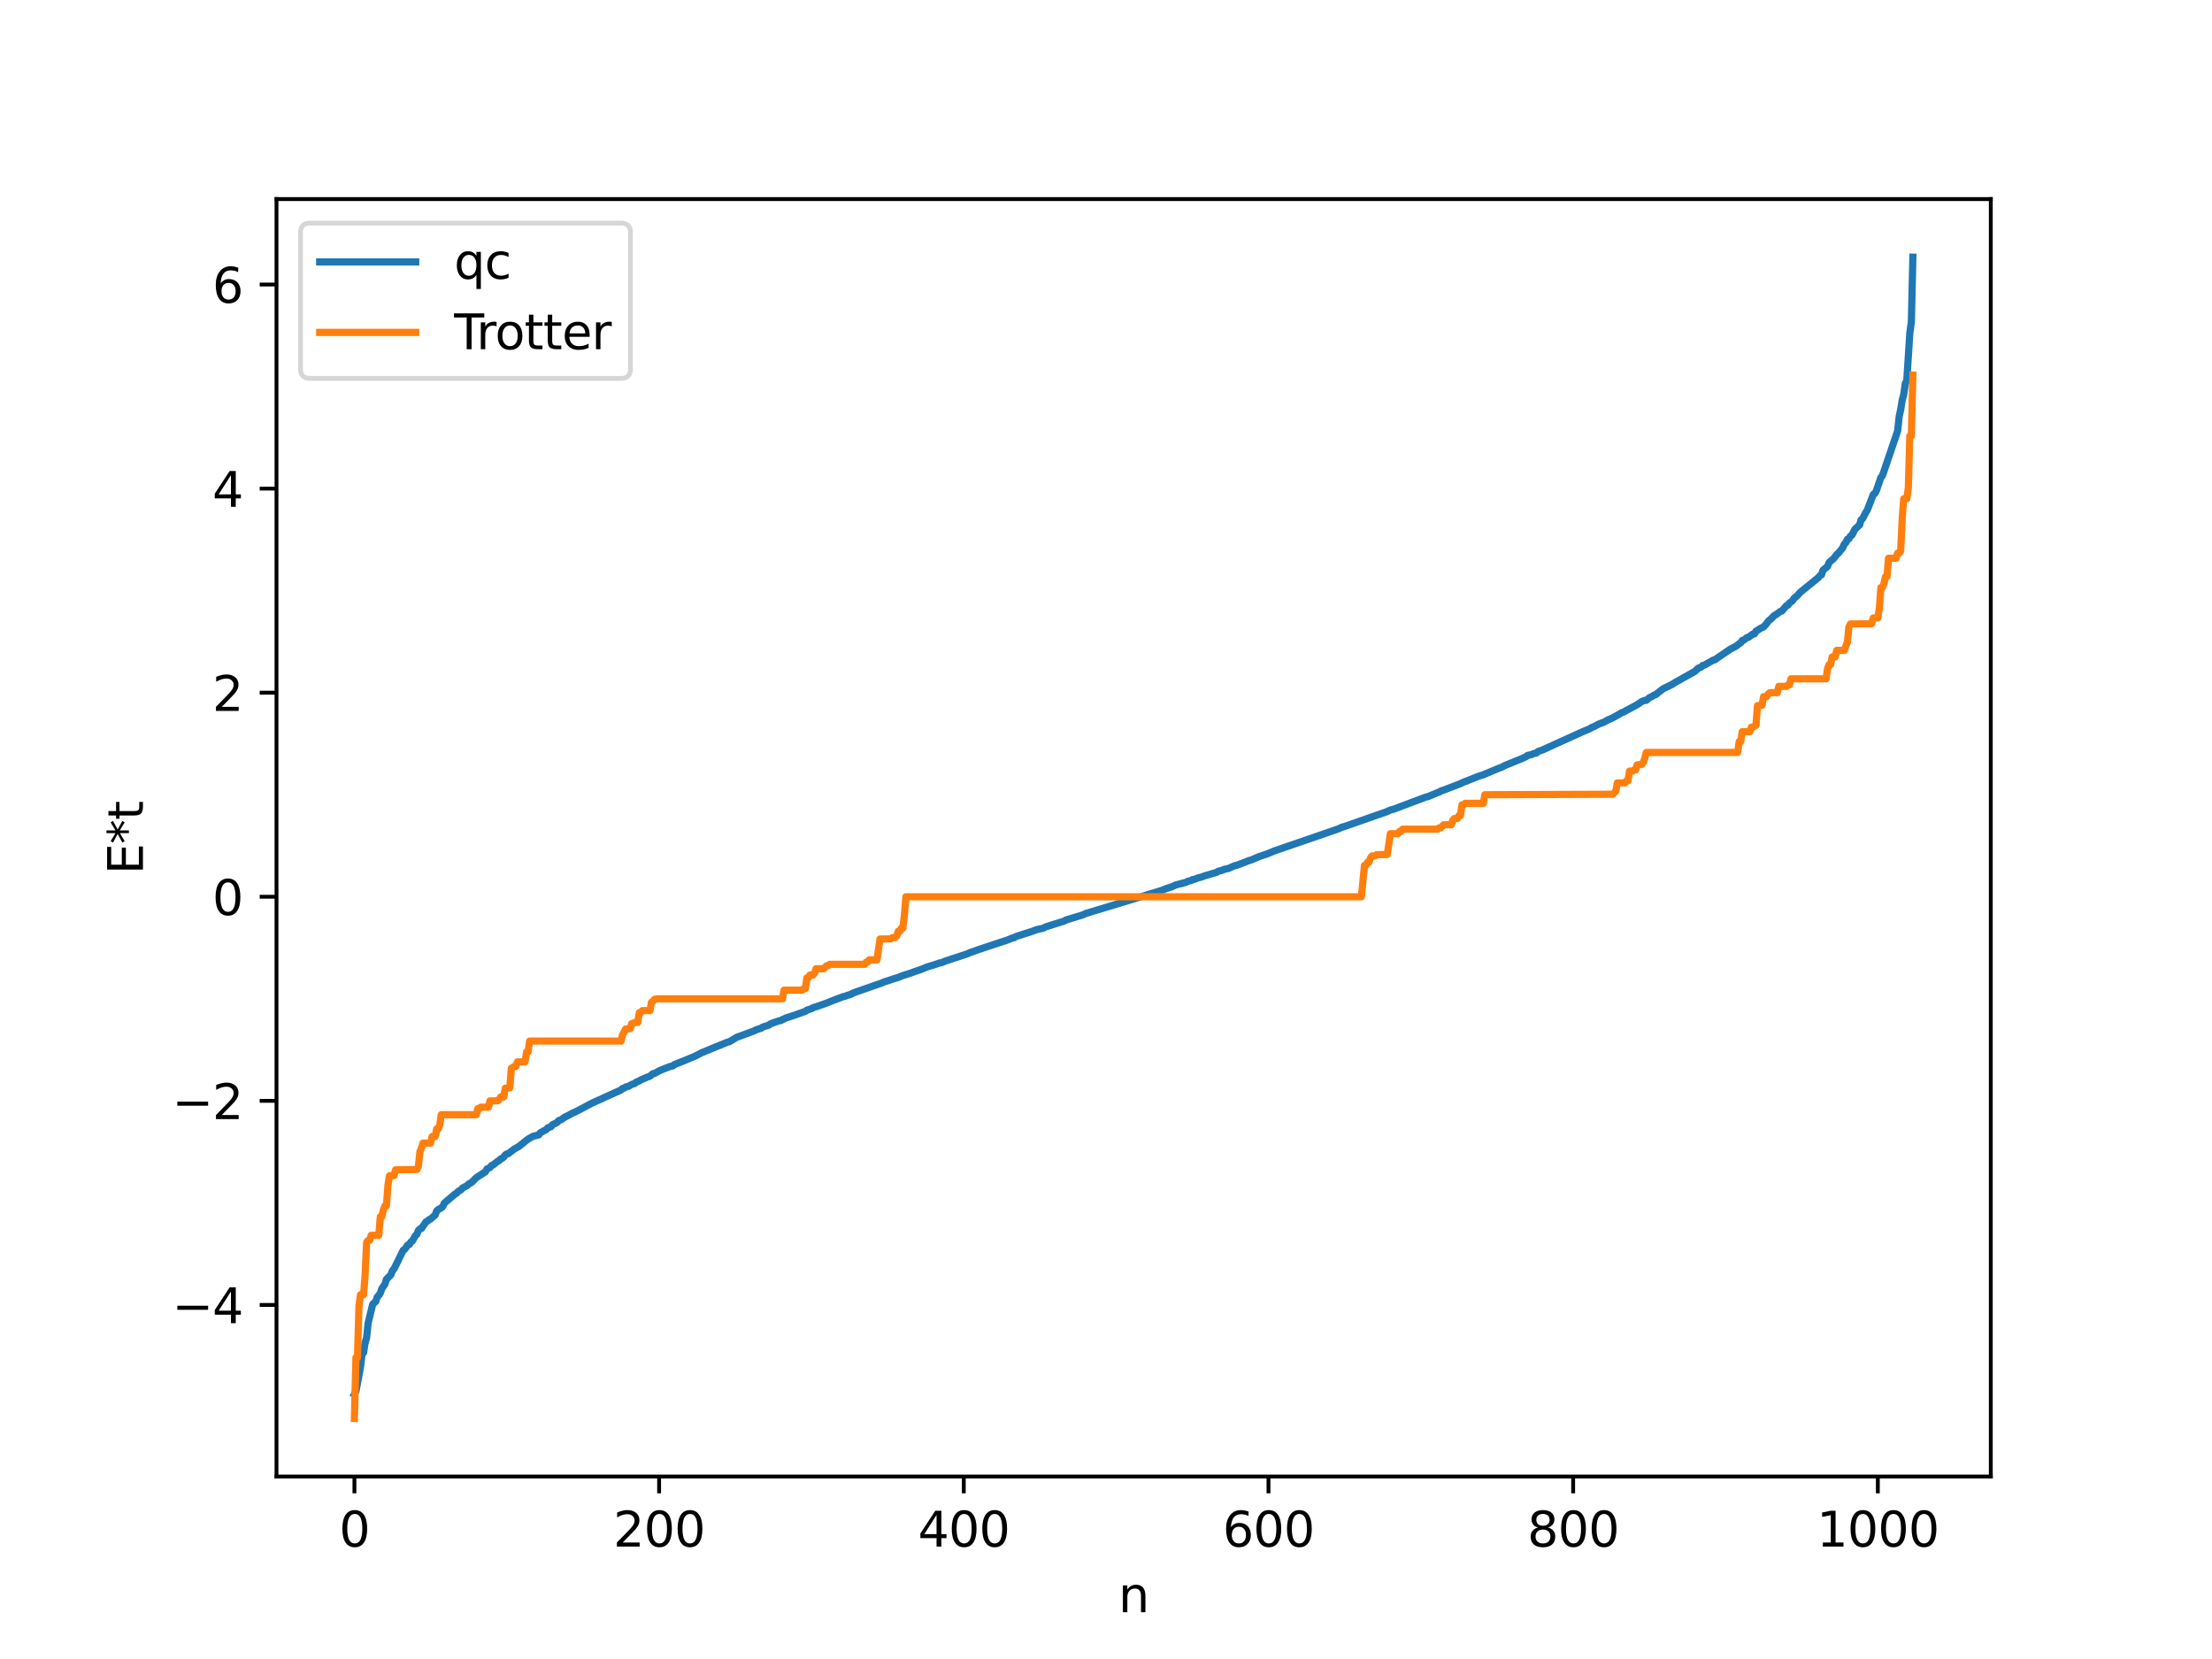 <?xml version="1.0" encoding="utf-8" standalone="no"?>
<!DOCTYPE svg PUBLIC "-//W3C//DTD SVG 1.1//EN"
  "http://www.w3.org/Graphics/SVG/1.1/DTD/svg11.dtd">
<svg xmlns:xlink="http://www.w3.org/1999/xlink" width="460.8pt" height="345.6pt" viewBox="0 0 460.8 345.6" xmlns="http://www.w3.org/2000/svg" version="1.1">
 <defs>
  <style type="text/css">*{stroke-linejoin: round; stroke-linecap: butt}</style>
 </defs>
 <g id="figure_1">
  <g id="patch_1">
   <path d="M 0 345.6 
L 460.8 345.6 
L 460.8 0 
L 0 0 
z
" style="fill: #ffffff"/>
  </g>
  <g id="axes_1">
   <g id="patch_2">
    <path d="M 57.6 307.584 
L 414.72 307.584 
L 414.72 41.472 
L 57.6 41.472 
z
" style="fill: #ffffff"/>
   </g>
   <g id="matplotlib.axis_1">
    <g id="xtick_1">
     <g id="line2d_1">
      <defs>
       <path id="mae52473a99" d="M 0 0 
L 0 3.5 
" style="stroke: #000000; stroke-width: 0.8"/>
      </defs>
      <g>
       <use xlink:href="#mae52473a99" x="73.833" y="307.584" style="stroke: #000000; stroke-width: 0.8"/>
      </g>
     </g>
     <g id="text_1">
      <!-- 0 -->
      <g transform="translate(70.651 322.182) scale(0.1 -0.1)">
       <defs>
        <path id="DejaVuSans-30" d="M 2034 4250 
Q 1547 4250 1301 3770 
Q 1056 3291 1056 2328 
Q 1056 1369 1301 889 
Q 1547 409 2034 409 
Q 2525 409 2770 889 
Q 3016 1369 3016 2328 
Q 3016 3291 2770 3770 
Q 2525 4250 2034 4250 
z
M 2034 4750 
Q 2819 4750 3233 4129 
Q 3647 3509 3647 2328 
Q 3647 1150 3233 529 
Q 2819 -91 2034 -91 
Q 1250 -91 836 529 
Q 422 1150 422 2328 
Q 422 3509 836 4129 
Q 1250 4750 2034 4750 
z
" transform="scale(0.016)"/>
       </defs>
       <use xlink:href="#DejaVuSans-30"/>
      </g>
     </g>
    </g>
    <g id="xtick_2">
     <g id="line2d_2">
      <g>
       <use xlink:href="#mae52473a99" x="137.304" y="307.584" style="stroke: #000000; stroke-width: 0.8"/>
      </g>
     </g>
     <g id="text_2">
      <!-- 200 -->
      <g transform="translate(127.76 322.182) scale(0.1 -0.1)">
       <defs>
        <path id="DejaVuSans-32" d="M 1228 531 
L 3431 531 
L 3431 0 
L 469 0 
L 469 531 
Q 828 903 1448 1529 
Q 2069 2156 2228 2338 
Q 2531 2678 2651 2914 
Q 2772 3150 2772 3378 
Q 2772 3750 2511 3984 
Q 2250 4219 1831 4219 
Q 1534 4219 1204 4116 
Q 875 4013 500 3803 
L 500 4441 
Q 881 4594 1212 4672 
Q 1544 4750 1819 4750 
Q 2544 4750 2975 4387 
Q 3406 4025 3406 3419 
Q 3406 3131 3298 2873 
Q 3191 2616 2906 2266 
Q 2828 2175 2409 1742 
Q 1991 1309 1228 531 
z
" transform="scale(0.016)"/>
       </defs>
       <use xlink:href="#DejaVuSans-32"/>
       <use xlink:href="#DejaVuSans-30" x="63.623"/>
       <use xlink:href="#DejaVuSans-30" x="127.246"/>
      </g>
     </g>
    </g>
    <g id="xtick_3">
     <g id="line2d_3">
      <g>
       <use xlink:href="#mae52473a99" x="200.775" y="307.584" style="stroke: #000000; stroke-width: 0.8"/>
      </g>
     </g>
     <g id="text_3">
      <!-- 400 -->
      <g transform="translate(191.231 322.182) scale(0.1 -0.1)">
       <defs>
        <path id="DejaVuSans-34" d="M 2419 4116 
L 825 1625 
L 2419 1625 
L 2419 4116 
z
M 2253 4666 
L 3047 4666 
L 3047 1625 
L 3713 1625 
L 3713 1100 
L 3047 1100 
L 3047 0 
L 2419 0 
L 2419 1100 
L 313 1100 
L 313 1709 
L 2253 4666 
z
" transform="scale(0.016)"/>
       </defs>
       <use xlink:href="#DejaVuSans-34"/>
       <use xlink:href="#DejaVuSans-30" x="63.623"/>
       <use xlink:href="#DejaVuSans-30" x="127.246"/>
      </g>
     </g>
    </g>
    <g id="xtick_4">
     <g id="line2d_4">
      <g>
       <use xlink:href="#mae52473a99" x="264.246" y="307.584" style="stroke: #000000; stroke-width: 0.8"/>
      </g>
     </g>
     <g id="text_4">
      <!-- 600 -->
      <g transform="translate(254.702 322.182) scale(0.1 -0.1)">
       <defs>
        <path id="DejaVuSans-36" d="M 2113 2584 
Q 1688 2584 1439 2293 
Q 1191 2003 1191 1497 
Q 1191 994 1439 701 
Q 1688 409 2113 409 
Q 2538 409 2786 701 
Q 3034 994 3034 1497 
Q 3034 2003 2786 2293 
Q 2538 2584 2113 2584 
z
M 3366 4563 
L 3366 3988 
Q 3128 4100 2886 4159 
Q 2644 4219 2406 4219 
Q 1781 4219 1451 3797 
Q 1122 3375 1075 2522 
Q 1259 2794 1537 2939 
Q 1816 3084 2150 3084 
Q 2853 3084 3261 2657 
Q 3669 2231 3669 1497 
Q 3669 778 3244 343 
Q 2819 -91 2113 -91 
Q 1303 -91 875 529 
Q 447 1150 447 2328 
Q 447 3434 972 4092 
Q 1497 4750 2381 4750 
Q 2619 4750 2861 4703 
Q 3103 4656 3366 4563 
z
" transform="scale(0.016)"/>
       </defs>
       <use xlink:href="#DejaVuSans-36"/>
       <use xlink:href="#DejaVuSans-30" x="63.623"/>
       <use xlink:href="#DejaVuSans-30" x="127.246"/>
      </g>
     </g>
    </g>
    <g id="xtick_5">
     <g id="line2d_5">
      <g>
       <use xlink:href="#mae52473a99" x="327.717" y="307.584" style="stroke: #000000; stroke-width: 0.8"/>
      </g>
     </g>
     <g id="text_5">
      <!-- 800 -->
      <g transform="translate(318.173 322.182) scale(0.1 -0.1)">
       <defs>
        <path id="DejaVuSans-38" d="M 2034 2216 
Q 1584 2216 1326 1975 
Q 1069 1734 1069 1313 
Q 1069 891 1326 650 
Q 1584 409 2034 409 
Q 2484 409 2743 651 
Q 3003 894 3003 1313 
Q 3003 1734 2745 1975 
Q 2488 2216 2034 2216 
z
M 1403 2484 
Q 997 2584 770 2862 
Q 544 3141 544 3541 
Q 544 4100 942 4425 
Q 1341 4750 2034 4750 
Q 2731 4750 3128 4425 
Q 3525 4100 3525 3541 
Q 3525 3141 3298 2862 
Q 3072 2584 2669 2484 
Q 3125 2378 3379 2068 
Q 3634 1759 3634 1313 
Q 3634 634 3220 271 
Q 2806 -91 2034 -91 
Q 1263 -91 848 271 
Q 434 634 434 1313 
Q 434 1759 690 2068 
Q 947 2378 1403 2484 
z
M 1172 3481 
Q 1172 3119 1398 2916 
Q 1625 2713 2034 2713 
Q 2441 2713 2670 2916 
Q 2900 3119 2900 3481 
Q 2900 3844 2670 4047 
Q 2441 4250 2034 4250 
Q 1625 4250 1398 4047 
Q 1172 3844 1172 3481 
z
" transform="scale(0.016)"/>
       </defs>
       <use xlink:href="#DejaVuSans-38"/>
       <use xlink:href="#DejaVuSans-30" x="63.623"/>
       <use xlink:href="#DejaVuSans-30" x="127.246"/>
      </g>
     </g>
    </g>
    <g id="xtick_6">
     <g id="line2d_6">
      <g>
       <use xlink:href="#mae52473a99" x="391.188" y="307.584" style="stroke: #000000; stroke-width: 0.8"/>
      </g>
     </g>
     <g id="text_6">
      <!-- 1000 -->
      <g transform="translate(378.463 322.182) scale(0.1 -0.1)">
       <defs>
        <path id="DejaVuSans-31" d="M 794 531 
L 1825 531 
L 1825 4091 
L 703 3866 
L 703 4441 
L 1819 4666 
L 2450 4666 
L 2450 531 
L 3481 531 
L 3481 0 
L 794 0 
L 794 531 
z
" transform="scale(0.016)"/>
       </defs>
       <use xlink:href="#DejaVuSans-31"/>
       <use xlink:href="#DejaVuSans-30" x="63.623"/>
       <use xlink:href="#DejaVuSans-30" x="127.246"/>
       <use xlink:href="#DejaVuSans-30" x="190.869"/>
      </g>
     </g>
    </g>
    <g id="text_7">
     <!-- n -->
     <g transform="translate(232.991 335.861) scale(0.1 -0.1)">
      <defs>
       <path id="DejaVuSans-6e" d="M 3513 2113 
L 3513 0 
L 2938 0 
L 2938 2094 
Q 2938 2591 2744 2837 
Q 2550 3084 2163 3084 
Q 1697 3084 1428 2787 
Q 1159 2491 1159 1978 
L 1159 0 
L 581 0 
L 581 3500 
L 1159 3500 
L 1159 2956 
Q 1366 3272 1645 3428 
Q 1925 3584 2291 3584 
Q 2894 3584 3203 3211 
Q 3513 2838 3513 2113 
z
" transform="scale(0.016)"/>
      </defs>
      <use xlink:href="#DejaVuSans-6e"/>
     </g>
    </g>
   </g>
   <g id="matplotlib.axis_2">
    <g id="ytick_1">
     <g id="line2d_7">
      <defs>
       <path id="meba9d8e407" d="M 0 0 
L -3.5 0 
" style="stroke: #000000; stroke-width: 0.8"/>
      </defs>
      <g>
       <use xlink:href="#meba9d8e407" x="57.6" y="271.841" style="stroke: #000000; stroke-width: 0.8"/>
      </g>
     </g>
     <g id="text_8">
      <!-- −4 -->
      <g transform="translate(35.858 275.641) scale(0.1 -0.1)">
       <defs>
        <path id="DejaVuSans-2212" d="M 678 2272 
L 4684 2272 
L 4684 1741 
L 678 1741 
L 678 2272 
z
" transform="scale(0.016)"/>
       </defs>
       <use xlink:href="#DejaVuSans-2212"/>
       <use xlink:href="#DejaVuSans-34" x="83.789"/>
      </g>
     </g>
    </g>
    <g id="ytick_2">
     <g id="line2d_8">
      <g>
       <use xlink:href="#meba9d8e407" x="57.6" y="229.327" style="stroke: #000000; stroke-width: 0.8"/>
      </g>
     </g>
     <g id="text_9">
      <!-- −2 -->
      <g transform="translate(35.858 233.126) scale(0.1 -0.1)">
       <use xlink:href="#DejaVuSans-2212"/>
       <use xlink:href="#DejaVuSans-32" x="83.789"/>
      </g>
     </g>
    </g>
    <g id="ytick_3">
     <g id="line2d_9">
      <g>
       <use xlink:href="#meba9d8e407" x="57.6" y="186.813" style="stroke: #000000; stroke-width: 0.8"/>
      </g>
     </g>
     <g id="text_10">
      <!-- 0 -->
      <g transform="translate(44.237 190.612) scale(0.1 -0.1)">
       <use xlink:href="#DejaVuSans-30"/>
      </g>
     </g>
    </g>
    <g id="ytick_4">
     <g id="line2d_10">
      <g>
       <use xlink:href="#meba9d8e407" x="57.6" y="144.298" style="stroke: #000000; stroke-width: 0.8"/>
      </g>
     </g>
     <g id="text_11">
      <!-- 2 -->
      <g transform="translate(44.237 148.098) scale(0.1 -0.1)">
       <use xlink:href="#DejaVuSans-32"/>
      </g>
     </g>
    </g>
    <g id="ytick_5">
     <g id="line2d_11">
      <g>
       <use xlink:href="#meba9d8e407" x="57.6" y="101.784" style="stroke: #000000; stroke-width: 0.8"/>
      </g>
     </g>
     <g id="text_12">
      <!-- 4 -->
      <g transform="translate(44.237 105.583) scale(0.1 -0.1)">
       <use xlink:href="#DejaVuSans-34"/>
      </g>
     </g>
    </g>
    <g id="ytick_6">
     <g id="line2d_12">
      <g>
       <use xlink:href="#meba9d8e407" x="57.6" y="59.27" style="stroke: #000000; stroke-width: 0.8"/>
      </g>
     </g>
     <g id="text_13">
      <!-- 6 -->
      <g transform="translate(44.237 63.069) scale(0.1 -0.1)">
       <use xlink:href="#DejaVuSans-36"/>
      </g>
     </g>
    </g>
    <g id="text_14">
     <!-- E*t -->
     <g transform="translate(29.778 182.148) rotate(-90) scale(0.1 -0.1)">
      <defs>
       <path id="DejaVuSans-45" d="M 628 4666 
L 3578 4666 
L 3578 4134 
L 1259 4134 
L 1259 2753 
L 3481 2753 
L 3481 2222 
L 1259 2222 
L 1259 531 
L 3634 531 
L 3634 0 
L 628 0 
L 628 4666 
z
" transform="scale(0.016)"/>
       <path id="DejaVuSans-2a" d="M 3009 3897 
L 1888 3291 
L 3009 2681 
L 2828 2375 
L 1778 3009 
L 1778 1831 
L 1422 1831 
L 1422 3009 
L 372 2375 
L 191 2681 
L 1313 3291 
L 191 3897 
L 372 4206 
L 1422 3572 
L 1422 4750 
L 1778 4750 
L 1778 3572 
L 2828 4206 
L 3009 3897 
z
" transform="scale(0.016)"/>
       <path id="DejaVuSans-74" d="M 1172 4494 
L 1172 3500 
L 2356 3500 
L 2356 3053 
L 1172 3053 
L 1172 1153 
Q 1172 725 1289 603 
Q 1406 481 1766 481 
L 2356 481 
L 2356 0 
L 1766 0 
Q 1100 0 847 248 
Q 594 497 594 1153 
L 594 3053 
L 172 3053 
L 172 3500 
L 594 3500 
L 594 4494 
L 1172 4494 
z
" transform="scale(0.016)"/>
      </defs>
      <use xlink:href="#DejaVuSans-45"/>
      <use xlink:href="#DejaVuSans-2a" x="63.184"/>
      <use xlink:href="#DejaVuSans-74" x="113.184"/>
     </g>
    </g>
   </g>
   <g id="line2d_13">
    <path d="M 73.833 290.442 
L 74.15 289.823 
L 74.785 286.468 
L 75.102 284.799 
L 75.42 282.115 
L 75.737 281.782 
L 76.054 279.74 
L 76.372 278.676 
L 76.689 275.607 
L 77.641 271.701 
L 78.276 271.115 
L 78.593 270.184 
L 78.91 269.85 
L 79.228 269.351 
L 79.545 268.436 
L 80.18 267.523 
L 80.497 266.513 
L 81.449 265.538 
L 81.767 264.66 
L 82.084 264.342 
L 83.988 260.464 
L 84.305 260.256 
L 84.94 259.357 
L 85.258 259.273 
L 85.575 258.74 
L 85.892 258.532 
L 86.527 257.404 
L 86.844 257.142 
L 87.162 256.321 
L 87.479 256.02 
L 87.796 255.918 
L 88.748 254.529 
L 89.066 254.375 
L 89.383 254.068 
L 89.7 253.943 
L 90.653 253.102 
L 90.97 252.259 
L 91.287 251.968 
L 91.922 251.626 
L 92.239 251.35 
L 92.557 250.638 
L 94.778 248.749 
L 95.096 248.591 
L 95.413 248.226 
L 96.048 247.854 
L 96.365 247.477 
L 97.317 246.989 
L 97.634 246.646 
L 98.269 246.306 
L 99.221 245.338 
L 101.125 244.096 
L 101.443 243.524 
L 102.077 243.21 
L 102.395 242.8 
L 102.712 242.675 
L 103.664 241.935 
L 103.981 241.762 
L 104.299 241.421 
L 104.616 241.303 
L 104.934 241.036 
L 105.251 240.609 
L 105.568 240.378 
L 105.886 240.327 
L 107.155 239.35 
L 108.107 238.818 
L 110.011 237.286 
L 110.646 236.948 
L 110.963 236.732 
L 112.233 236.413 
L 112.55 235.985 
L 113.82 235.287 
L 114.137 234.933 
L 114.772 234.734 
L 115.089 234.303 
L 116.041 233.85 
L 116.358 233.468 
L 116.993 233.196 
L 117.628 232.742 
L 118.58 232.262 
L 119.215 231.904 
L 119.849 231.634 
L 120.484 231.304 
L 123.34 229.795 
L 124.927 229.068 
L 125.244 228.967 
L 125.879 228.637 
L 129.37 227.065 
L 129.687 226.743 
L 130.005 226.691 
L 130.322 226.444 
L 130.957 226.29 
L 131.591 225.908 
L 132.226 225.712 
L 132.543 225.416 
L 133.178 225.182 
L 133.496 224.956 
L 134.13 224.704 
L 134.765 224.408 
L 135.4 224.186 
L 136.034 223.662 
L 136.352 223.622 
L 137.304 223.088 
L 137.939 222.818 
L 138.573 222.562 
L 139.525 222.19 
L 140.16 222.051 
L 140.477 221.77 
L 141.429 221.396 
L 142.064 221.149 
L 143.334 220.627 
L 144.92 219.956 
L 146.19 219.29 
L 151.585 217.084 
L 151.902 217.032 
L 153.489 216.084 
L 156.98 214.797 
L 157.615 214.499 
L 158.249 214.286 
L 158.567 214.191 
L 158.884 213.958 
L 160.153 213.549 
L 160.471 213.303 
L 161.423 212.947 
L 162.375 212.629 
L 162.692 212.595 
L 163.01 212.366 
L 163.327 212.29 
L 163.644 212.085 
L 164.914 211.685 
L 165.548 211.471 
L 167.77 210.68 
L 168.087 210.436 
L 169.039 210.132 
L 169.357 209.921 
L 170.309 209.631 
L 172.213 208.951 
L 173.8 208.314 
L 175.704 207.596 
L 176.021 207.551 
L 176.656 207.299 
L 176.973 207.252 
L 177.925 206.781 
L 183.638 204.791 
L 184.272 204.519 
L 185.224 204.222 
L 186.177 203.9 
L 187.129 203.617 
L 188.081 203.225 
L 189.667 202.727 
L 190.62 202.371 
L 191.889 201.944 
L 193.158 201.423 
L 194.428 201.049 
L 195.697 200.61 
L 196.015 200.584 
L 196.967 200.194 
L 200.458 199.047 
L 201.41 198.736 
L 202.044 198.459 
L 203.948 197.782 
L 209.978 195.784 
L 210.93 195.383 
L 211.248 195.35 
L 211.565 195.118 
L 215.056 194.007 
L 216.008 193.645 
L 217.277 193.373 
L 217.912 193.058 
L 221.72 191.865 
L 222.038 191.664 
L 223.307 191.274 
L 225.529 190.594 
L 226.163 190.302 
L 242.031 185.483 
L 242.983 185.09 
L 244.253 184.685 
L 244.887 184.37 
L 246.791 183.868 
L 247.109 183.803 
L 247.426 183.583 
L 248.061 183.461 
L 248.378 183.248 
L 248.696 183.223 
L 249.648 182.86 
L 250.282 182.711 
L 250.917 182.469 
L 253.456 181.722 
L 253.773 181.499 
L 254.408 181.354 
L 255.043 181.107 
L 255.995 180.883 
L 257.264 180.321 
L 257.581 180.28 
L 258.216 180.038 
L 260.12 179.297 
L 260.755 179.11 
L 261.707 178.693 
L 262.342 178.42 
L 263.929 177.896 
L 265.515 177.241 
L 278.21 172.876 
L 278.844 172.653 
L 279.479 172.341 
L 280.114 172.165 
L 289 169.049 
L 289.634 168.735 
L 290.269 168.584 
L 296.934 166.082 
L 297.568 165.909 
L 299.472 165.115 
L 299.79 165.037 
L 300.107 164.795 
L 300.742 164.585 
L 304.233 163.256 
L 304.867 162.949 
L 305.82 162.582 
L 307.406 161.945 
L 308.041 161.697 
L 308.993 161.404 
L 309.628 161.125 
L 312.484 159.943 
L 312.801 159.841 
L 313.436 159.499 
L 315.658 158.585 
L 316.927 158.08 
L 317.562 157.785 
L 317.879 157.656 
L 318.196 157.379 
L 319.148 157.166 
L 319.466 156.985 
L 320.1 156.851 
L 320.418 156.534 
L 321.37 156.217 
L 322.322 155.772 
L 329.621 152.462 
L 331.208 151.794 
L 331.525 151.573 
L 332.16 151.318 
L 333.112 150.809 
L 334.064 150.472 
L 335.016 149.938 
L 335.651 149.693 
L 336.92 149.009 
L 337.872 148.438 
L 338.19 148.351 
L 338.824 147.989 
L 341.046 146.8 
L 341.998 146.142 
L 342.633 145.904 
L 342.95 145.897 
L 343.585 145.358 
L 344.22 145.049 
L 344.537 144.811 
L 344.854 144.742 
L 346.441 143.494 
L 348.345 142.565 
L 348.98 142.159 
L 353.105 139.845 
L 353.74 139.211 
L 354.375 138.965 
L 354.692 138.629 
L 355.01 138.59 
L 356.914 137.501 
L 357.231 137.452 
L 357.866 136.997 
L 360.405 135.262 
L 361.674 134.596 
L 362.309 134.093 
L 362.626 133.9 
L 362.943 133.41 
L 363.261 133.352 
L 363.896 132.838 
L 364.213 132.779 
L 364.848 132.305 
L 365.165 132.08 
L 365.482 132.052 
L 365.8 131.5 
L 366.752 130.887 
L 367.386 130.611 
L 368.021 129.887 
L 368.339 129.427 
L 368.973 128.882 
L 369.608 128.224 
L 369.925 128.07 
L 370.877 127.368 
L 371.195 127.292 
L 372.147 126.172 
L 372.464 126.07 
L 372.781 125.618 
L 373.416 125.146 
L 373.734 124.63 
L 374.368 124.13 
L 375.003 123.409 
L 378.177 120.835 
L 378.811 120.316 
L 379.129 119.929 
L 379.446 119.748 
L 379.763 118.783 
L 380.715 117.993 
L 381.033 117.179 
L 381.667 116.614 
L 381.985 116.352 
L 382.62 115.524 
L 382.937 115.268 
L 383.889 114.093 
L 384.206 113.338 
L 384.524 113.044 
L 384.841 112.35 
L 385.158 112.251 
L 385.476 111.682 
L 385.793 111.474 
L 386.428 110.228 
L 387.38 109.351 
L 387.697 108.297 
L 388.015 108.034 
L 388.649 106.804 
L 388.967 106.316 
L 390.236 103.018 
L 390.553 102.821 
L 390.871 102.243 
L 391.823 99.472 
L 392.14 99.112 
L 395.314 89.77 
L 395.631 86.769 
L 395.948 85.335 
L 396.266 83.346 
L 396.583 82.179 
L 396.9 79.921 
L 397.218 79.258 
L 397.853 69.362 
L 398.17 67.109 
L 398.487 53.568 
L 398.487 53.568 
" clip-path="url(#pbcfa014b56)" style="fill: none; stroke: #1f77b4; stroke-width: 1.5; stroke-linecap: square"/>
   </g>
   <g id="line2d_14">
    <path d="M 73.833 295.488 
L 74.15 282.807 
L 74.467 282.807 
L 74.785 271.967 
L 75.102 269.715 
L 75.737 269.715 
L 76.054 265.659 
L 76.372 258.813 
L 76.689 258.393 
L 77.006 258.393 
L 77.324 257.333 
L 78.91 257.333 
L 79.228 253.47 
L 79.545 253.47 
L 79.862 252.072 
L 80.18 251.208 
L 80.497 251.208 
L 80.815 246.937 
L 81.132 244.926 
L 82.084 244.892 
L 82.401 243.702 
L 86.844 243.634 
L 87.162 242.983 
L 87.479 239.888 
L 87.796 239.204 
L 88.114 238.132 
L 89.7 238.132 
L 90.018 236.763 
L 90.653 236.763 
L 90.97 235.173 
L 91.287 235.173 
L 91.605 234.344 
L 91.922 232.213 
L 99.221 232.213 
L 99.539 230.944 
L 99.856 230.944 
L 100.173 230.643 
L 101.76 230.643 
L 102.077 229.327 
L 103.664 229.327 
L 103.981 229.03 
L 104.299 228.517 
L 104.934 228.517 
L 105.251 226.712 
L 106.203 226.621 
L 106.52 222.548 
L 107.155 222.145 
L 107.472 222.145 
L 107.79 221.207 
L 109.377 221.207 
L 109.694 219.149 
L 110.011 219.149 
L 110.329 216.875 
L 129.37 216.875 
L 129.687 215.583 
L 130.322 214.367 
L 131.274 214.29 
L 131.591 213.233 
L 131.909 213.233 
L 132.226 212.991 
L 132.861 212.991 
L 133.178 210.956 
L 133.496 210.956 
L 133.813 210.53 
L 135.4 210.53 
L 135.717 208.795 
L 136.034 208.561 
L 136.352 208.169 
L 136.986 208.07 
L 163.01 208.07 
L 163.327 206.269 
L 167.135 206.269 
L 167.453 205.94 
L 167.77 205.94 
L 168.087 203.71 
L 168.405 203.71 
L 168.722 203.115 
L 169.357 203.115 
L 169.674 202.731 
L 169.991 201.812 
L 171.578 201.812 
L 172.213 201.163 
L 172.53 201.163 
L 172.848 200.888 
L 180.147 200.888 
L 180.464 200.415 
L 180.781 200.415 
L 181.099 199.95 
L 182.686 199.95 
L 183.32 195.618 
L 185.542 195.579 
L 185.859 195.327 
L 186.494 195.327 
L 186.811 194.947 
L 187.129 193.994 
L 187.446 193.994 
L 187.763 193.349 
L 188.081 193.349 
L 188.398 190.655 
L 188.715 186.813 
L 283.605 186.813 
L 284.239 180.276 
L 284.557 180.276 
L 284.874 179.631 
L 285.191 179.631 
L 285.509 178.678 
L 285.826 178.298 
L 286.461 178.298 
L 286.778 178.046 
L 289 178.008 
L 289.634 173.675 
L 291.221 173.675 
L 291.539 173.211 
L 291.856 173.211 
L 292.173 172.737 
L 299.472 172.737 
L 299.79 172.462 
L 300.107 172.462 
L 300.742 171.814 
L 302.329 171.814 
L 302.646 170.894 
L 302.963 170.51 
L 303.598 170.51 
L 303.915 169.915 
L 304.233 169.915 
L 304.55 167.686 
L 304.867 167.686 
L 305.185 167.357 
L 308.993 167.357 
L 309.31 165.556 
L 335.968 165.457 
L 336.603 164.831 
L 336.92 163.096 
L 338.507 163.096 
L 338.824 162.669 
L 339.142 162.669 
L 339.459 160.634 
L 340.094 160.634 
L 340.411 160.393 
L 340.729 160.393 
L 341.046 159.336 
L 341.681 159.258 
L 341.998 159.258 
L 342.315 158.788 
L 342.633 158.043 
L 342.95 156.751 
L 361.991 156.751 
L 362.309 154.477 
L 362.626 154.477 
L 362.943 152.418 
L 364.53 152.418 
L 364.848 151.48 
L 365.165 151.48 
L 365.8 151.078 
L 366.117 147.004 
L 367.069 146.913 
L 367.386 145.108 
L 368.021 145.108 
L 368.339 144.595 
L 368.656 144.298 
L 370.243 144.298 
L 370.56 142.982 
L 372.147 142.982 
L 372.464 142.682 
L 372.781 142.682 
L 373.099 141.412 
L 380.398 141.412 
L 380.715 139.281 
L 381.033 138.453 
L 381.35 138.453 
L 381.667 136.862 
L 382.302 136.862 
L 382.62 135.493 
L 384.206 135.493 
L 384.841 133.738 
L 385.158 130.643 
L 385.476 129.991 
L 389.919 129.924 
L 390.236 128.734 
L 391.188 128.699 
L 391.505 126.688 
L 391.823 122.417 
L 392.14 122.417 
L 392.458 121.553 
L 392.775 120.155 
L 393.092 120.155 
L 393.41 116.292 
L 394.996 116.292 
L 395.314 115.233 
L 395.631 115.233 
L 395.948 114.813 
L 396.266 107.966 
L 396.583 103.91 
L 397.218 103.91 
L 397.535 101.659 
L 397.853 90.819 
L 398.17 90.819 
L 398.487 78.137 
L 398.487 78.137 
" clip-path="url(#pbcfa014b56)" style="fill: none; stroke: #ff7f0e; stroke-width: 1.5; stroke-linecap: square"/>
   </g>
   <g id="patch_3">
    <path d="M 57.6 307.584 
L 57.6 41.472 
" style="fill: none; stroke: #000000; stroke-width: 0.8; stroke-linejoin: miter; stroke-linecap: square"/>
   </g>
   <g id="patch_4">
    <path d="M 414.72 307.584 
L 414.72 41.472 
" style="fill: none; stroke: #000000; stroke-width: 0.8; stroke-linejoin: miter; stroke-linecap: square"/>
   </g>
   <g id="patch_5">
    <path d="M 57.6 307.584 
L 414.72 307.584 
" style="fill: none; stroke: #000000; stroke-width: 0.8; stroke-linejoin: miter; stroke-linecap: square"/>
   </g>
   <g id="patch_6">
    <path d="M 57.6 41.472 
L 414.72 41.472 
" style="fill: none; stroke: #000000; stroke-width: 0.8; stroke-linejoin: miter; stroke-linecap: square"/>
   </g>
   <g id="legend_1">
    <g id="patch_7">
     <path d="M 64.6 78.828 
L 129.342 78.828 
Q 131.342 78.828 131.342 76.828 
L 131.342 48.472 
Q 131.342 46.472 129.342 46.472 
L 64.6 46.472 
Q 62.6 46.472 62.6 48.472 
L 62.6 76.828 
Q 62.6 78.828 64.6 78.828 
z
" style="fill: #ffffff; opacity: 0.8; stroke: #cccccc; stroke-linejoin: miter"/>
    </g>
    <g id="line2d_15">
     <path d="M 66.6 54.57 
L 76.6 54.57 
L 86.6 54.57 
" style="fill: none; stroke: #1f77b4; stroke-width: 1.5; stroke-linecap: square"/>
    </g>
    <g id="text_15">
     <!-- qc -->
     <g transform="translate(94.6 58.07) scale(0.1 -0.1)">
      <defs>
       <path id="DejaVuSans-71" d="M 947 1747 
Q 947 1113 1208 752 
Q 1469 391 1925 391 
Q 2381 391 2643 752 
Q 2906 1113 2906 1747 
Q 2906 2381 2643 2742 
Q 2381 3103 1925 3103 
Q 1469 3103 1208 2742 
Q 947 2381 947 1747 
z
M 2906 525 
Q 2725 213 2448 61 
Q 2172 -91 1784 -91 
Q 1150 -91 751 415 
Q 353 922 353 1747 
Q 353 2572 751 3078 
Q 1150 3584 1784 3584 
Q 2172 3584 2448 3432 
Q 2725 3281 2906 2969 
L 2906 3500 
L 3481 3500 
L 3481 -1331 
L 2906 -1331 
L 2906 525 
z
" transform="scale(0.016)"/>
       <path id="DejaVuSans-63" d="M 3122 3366 
L 3122 2828 
Q 2878 2963 2633 3030 
Q 2388 3097 2138 3097 
Q 1578 3097 1268 2742 
Q 959 2388 959 1747 
Q 959 1106 1268 751 
Q 1578 397 2138 397 
Q 2388 397 2633 464 
Q 2878 531 3122 666 
L 3122 134 
Q 2881 22 2623 -34 
Q 2366 -91 2075 -91 
Q 1284 -91 818 406 
Q 353 903 353 1747 
Q 353 2603 823 3093 
Q 1294 3584 2113 3584 
Q 2378 3584 2631 3529 
Q 2884 3475 3122 3366 
z
" transform="scale(0.016)"/>
      </defs>
      <use xlink:href="#DejaVuSans-71"/>
      <use xlink:href="#DejaVuSans-63" x="63.477"/>
     </g>
    </g>
    <g id="line2d_16">
     <path d="M 66.6 69.249 
L 76.6 69.249 
L 86.6 69.249 
" style="fill: none; stroke: #ff7f0e; stroke-width: 1.5; stroke-linecap: square"/>
    </g>
    <g id="text_16">
     <!-- Trotter -->
     <g transform="translate(94.6 72.749) scale(0.1 -0.1)">
      <defs>
       <path id="DejaVuSans-54" d="M -19 4666 
L 3928 4666 
L 3928 4134 
L 2272 4134 
L 2272 0 
L 1638 0 
L 1638 4134 
L -19 4134 
L -19 4666 
z
" transform="scale(0.016)"/>
       <path id="DejaVuSans-72" d="M 2631 2963 
Q 2534 3019 2420 3045 
Q 2306 3072 2169 3072 
Q 1681 3072 1420 2755 
Q 1159 2438 1159 1844 
L 1159 0 
L 581 0 
L 581 3500 
L 1159 3500 
L 1159 2956 
Q 1341 3275 1631 3429 
Q 1922 3584 2338 3584 
Q 2397 3584 2469 3576 
Q 2541 3569 2628 3553 
L 2631 2963 
z
" transform="scale(0.016)"/>
       <path id="DejaVuSans-6f" d="M 1959 3097 
Q 1497 3097 1228 2736 
Q 959 2375 959 1747 
Q 959 1119 1226 758 
Q 1494 397 1959 397 
Q 2419 397 2687 759 
Q 2956 1122 2956 1747 
Q 2956 2369 2687 2733 
Q 2419 3097 1959 3097 
z
M 1959 3584 
Q 2709 3584 3137 3096 
Q 3566 2609 3566 1747 
Q 3566 888 3137 398 
Q 2709 -91 1959 -91 
Q 1206 -91 779 398 
Q 353 888 353 1747 
Q 353 2609 779 3096 
Q 1206 3584 1959 3584 
z
" transform="scale(0.016)"/>
       <path id="DejaVuSans-65" d="M 3597 1894 
L 3597 1613 
L 953 1613 
Q 991 1019 1311 708 
Q 1631 397 2203 397 
Q 2534 397 2845 478 
Q 3156 559 3463 722 
L 3463 178 
Q 3153 47 2828 -22 
Q 2503 -91 2169 -91 
Q 1331 -91 842 396 
Q 353 884 353 1716 
Q 353 2575 817 3079 
Q 1281 3584 2069 3584 
Q 2775 3584 3186 3129 
Q 3597 2675 3597 1894 
z
M 3022 2063 
Q 3016 2534 2758 2815 
Q 2500 3097 2075 3097 
Q 1594 3097 1305 2825 
Q 1016 2553 972 2059 
L 3022 2063 
z
" transform="scale(0.016)"/>
      </defs>
      <use xlink:href="#DejaVuSans-54"/>
      <use xlink:href="#DejaVuSans-72" x="46.334"/>
      <use xlink:href="#DejaVuSans-6f" x="85.197"/>
      <use xlink:href="#DejaVuSans-74" x="146.379"/>
      <use xlink:href="#DejaVuSans-74" x="185.588"/>
      <use xlink:href="#DejaVuSans-65" x="224.797"/>
      <use xlink:href="#DejaVuSans-72" x="286.32"/>
     </g>
    </g>
   </g>
  </g>
 </g>
 <defs>
  <clipPath id="pbcfa014b56">
   <rect x="57.6" y="41.472" width="357.12" height="266.112"/>
  </clipPath>
 </defs>
</svg>

